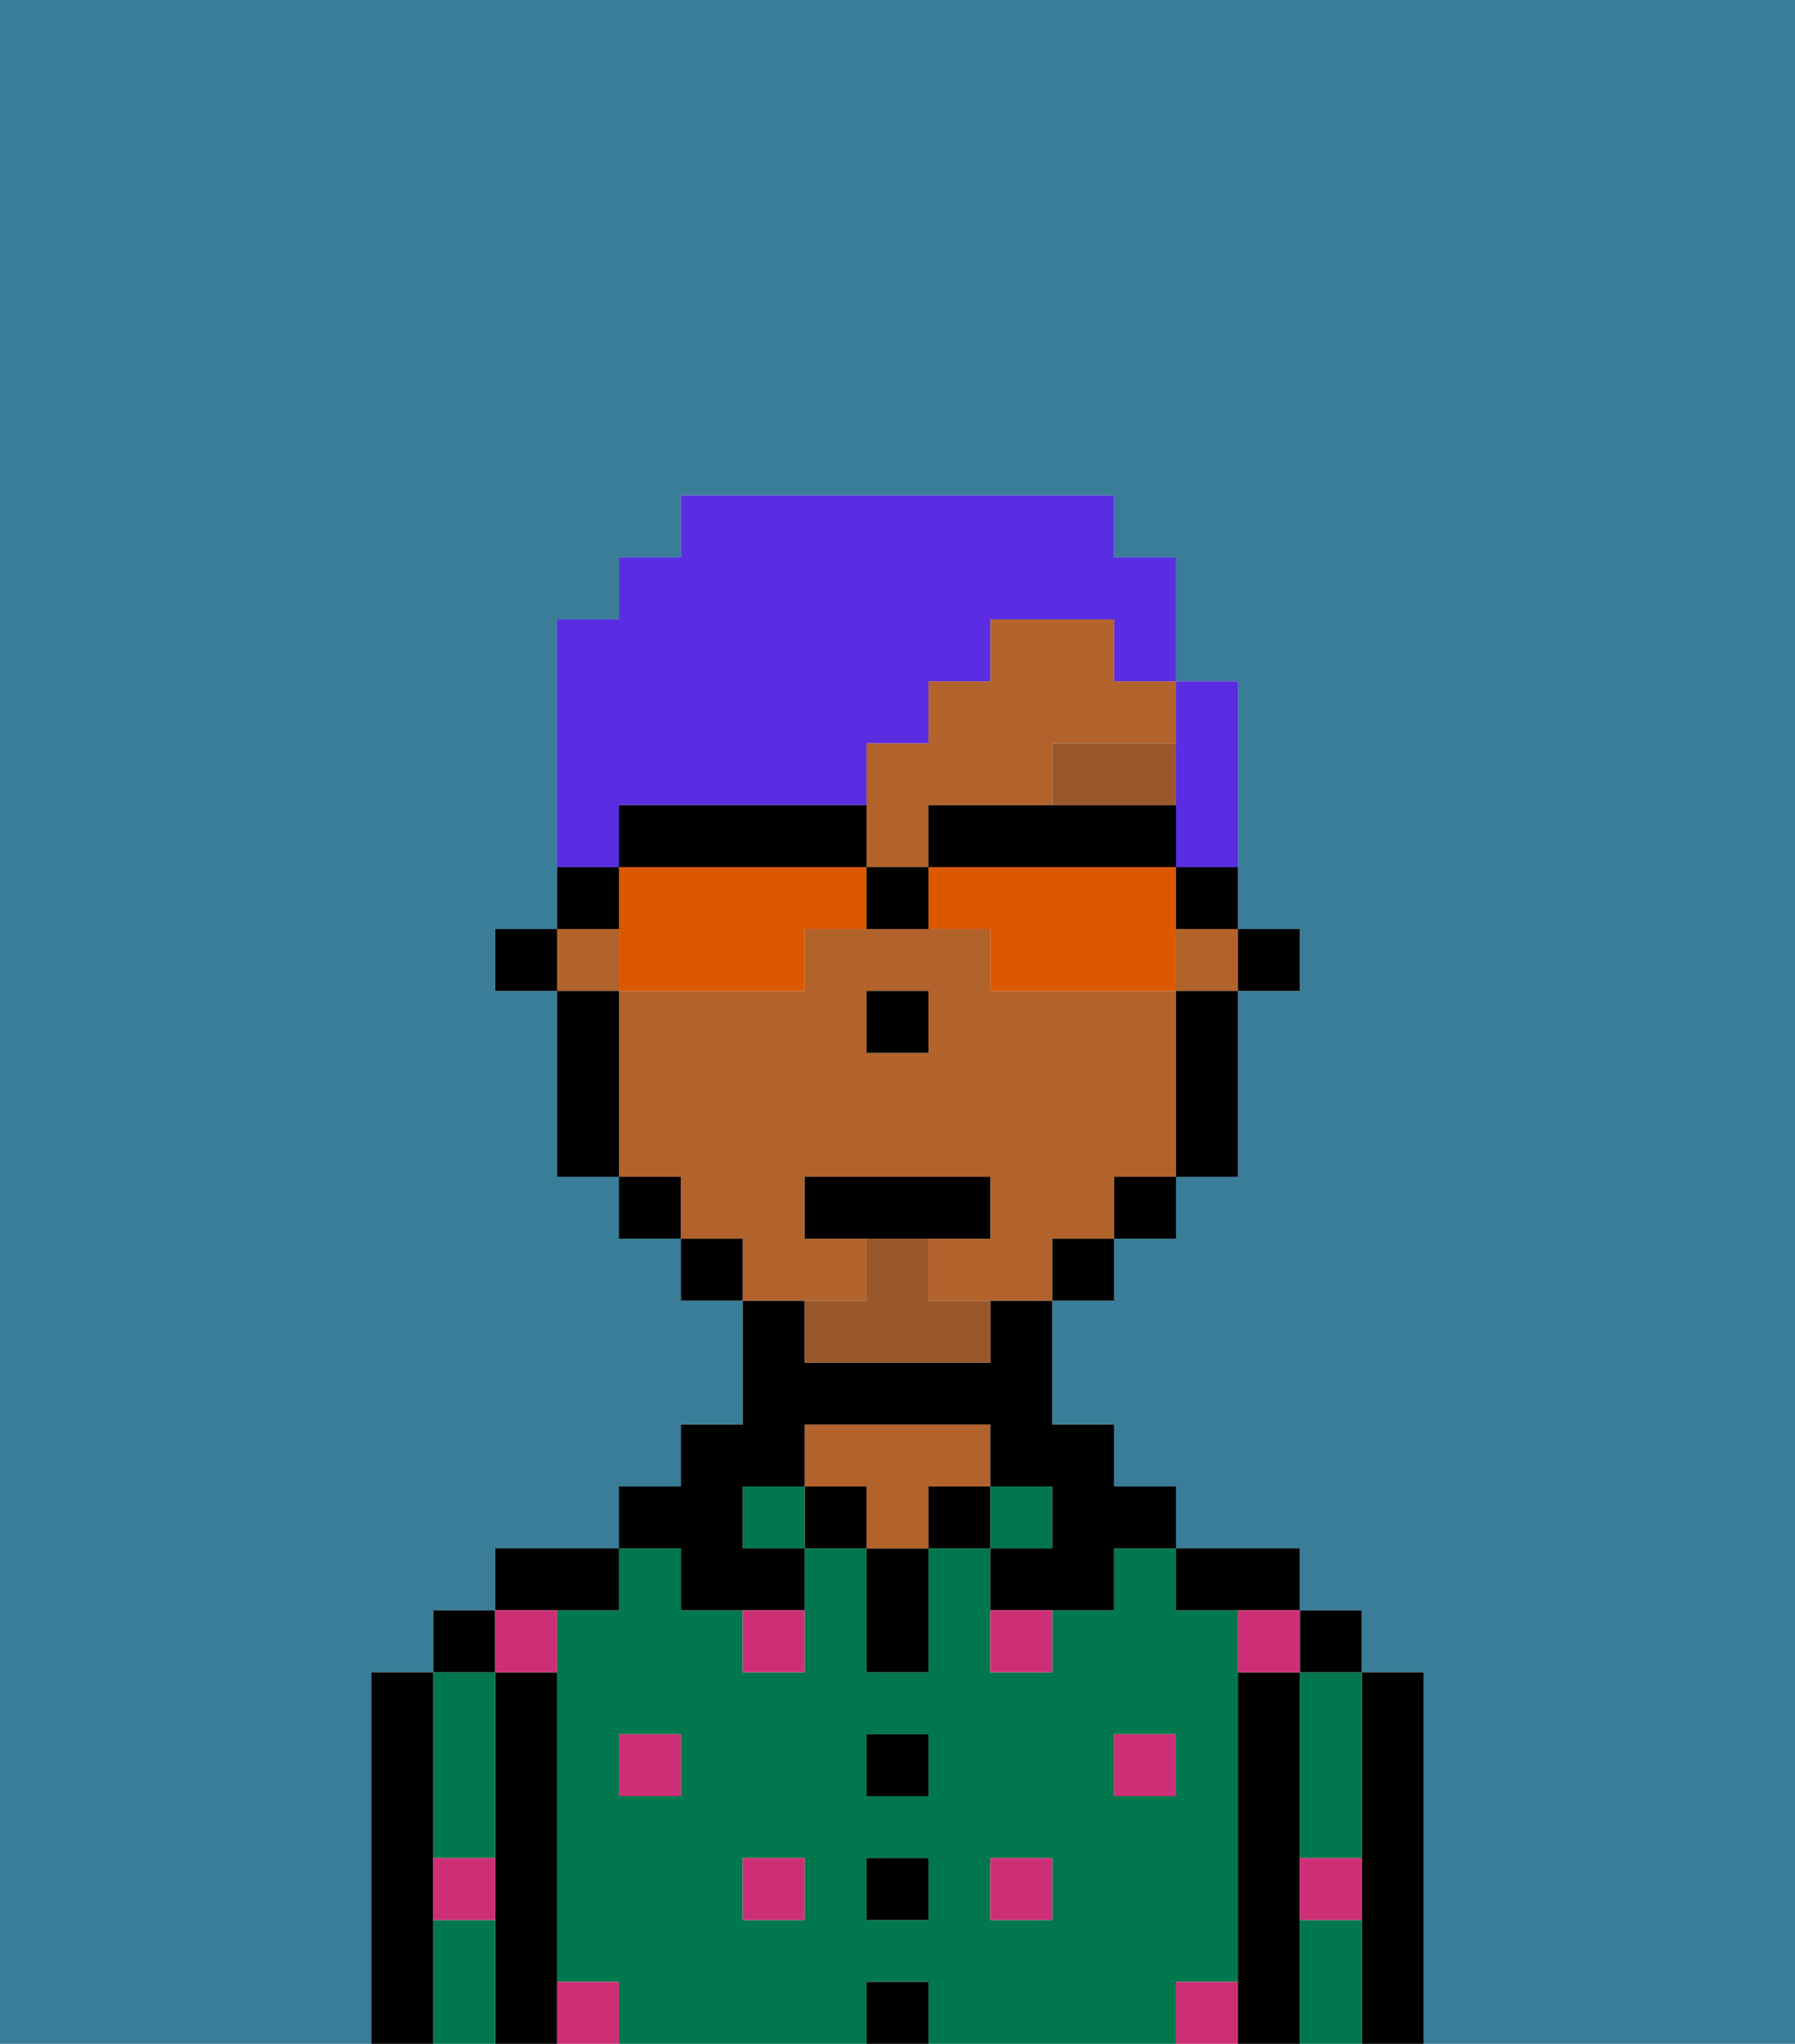 <svg xmlns="http://www.w3.org/2000/svg" viewBox="0 0 29 33"><defs><style>polygon,rect,path{shape-rendering:crispedges;}.za207-1{fill:#397d98;}.za207-2{fill:#000000;}.za207-3{fill:#00774c;}.za207-4{fill:#b2622b;}.za207-5{fill:#cc2f76;}.za207-6{fill:#99582c;}.za207-7{fill:#99582c;}.za207-8{fill:#5a2de2;}.za207-9{fill:#db5800;}</style></defs><path class="za207-1" d="M0,33H6V27H7V26H8V25h2V24h1V23h1V21H11V20H10V19H9V16H8V15H9V10h1V9h1V8h7V9h1v2h1v4h1v1H20v3H19v1H18v1H17v2h1v1h1v1h2v1h1v1h1v6h6V0H0Z"/><path class="za207-2" d="M23,27H22v6h1V27Z"/><path class="za207-3" d="M21,31v2h1V31Z"/><path class="za207-3" d="M21,28v2h1V27H21Z"/><rect class="za207-2" x="21" y="26" width="1" height="1"/><path class="za207-2" d="M21,30V27H20v6h1V30Z"/><path class="za207-3" d="M20,32V26H19V25H18v1H17v1H16V25H15v2H14V25H13v2H12V26H11V25H10v1H9v6h1v1h4V32h1v1h4V32Zm-9-3H10V28h1Zm2,2H12V30h1Zm2,0H14V30h1Zm0-2H14V28h1Zm2,2H16V30h1Zm1-2V28h1v1Z"/><path class="za207-2" d="M20,26h1V25H19v1Z"/><rect class="za207-3" x="16" y="24" width="1" height="1"/><rect class="za207-2" x="15" y="24" width="1" height="1"/><rect class="za207-2" x="14" y="32" width="1" height="1"/><rect class="za207-2" x="14" y="30" width="1" height="1"/><rect class="za207-2" x="14" y="28" width="1" height="1"/><path class="za207-2" d="M14,26v1h1V25H14Z"/><rect class="za207-2" x="13" y="24" width="1" height="1"/><path class="za207-4" d="M16,24V23H13v1h1v1h1V24Z"/><rect class="za207-3" x="12" y="24" width="1" height="1"/><path class="za207-2" d="M11,26h2V25H12V24h1V23h3v1h1v1H16v1h2V25h1V24H18V23H17V21H16v1H13V21H12v2H11v1H10v1h1Z"/><path class="za207-2" d="M10,26V25H8v1h2Z"/><path class="za207-2" d="M9,31V27H8v6H9V31Z"/><path class="za207-3" d="M7,31v2H8V31Z"/><path class="za207-3" d="M7,30H8V27H7v3Z"/><rect class="za207-2" x="7" y="26" width="1" height="1"/><path class="za207-2" d="M7,30V27H6v6H7V30Z"/><rect class="za207-5" x="10" y="28" width="1" height="1"/><rect class="za207-5" x="12" y="30" width="1" height="1"/><path class="za207-5" d="M12,27h1V26H12Z"/><rect class="za207-5" x="16" y="30" width="1" height="1"/><rect class="za207-5" x="18" y="28" width="1" height="1"/><path class="za207-5" d="M16,27h1V26H16Z"/><path class="za207-5" d="M9,27V26H8v1Z"/><path class="za207-5" d="M19,32v1h1V32Z"/><path class="za207-5" d="M9,32v1h1V32Z"/><path class="za207-5" d="M7,31H8V30H7Z"/><path class="za207-5" d="M21,31h1V30H21Z"/><path class="za207-5" d="M20,27h1V26H20Z"/><rect class="za207-2" x="20" y="15" width="1" height="1"/><path class="za207-4" d="M18,10H16v1H15v1H14v2h1V13h2V12h2V11H18Z"/><path class="za207-4" d="M14,21V20H13V19h3v1H15v1h2V20h1V19h1V16H16V15H13v1H10v3h1v1h1v1h2Zm0-5h1v1H14Z"/><rect class="za207-4" x="19" y="15" width="1" height="1"/><rect class="za207-4" x="9" y="15" width="1" height="1"/><path class="za207-2" d="M19,17v2h1V16H19Z"/><rect class="za207-2" x="18" y="19" width="1" height="1"/><rect class="za207-2" x="17" y="20" width="1" height="1"/><rect class="za207-2" x="11" y="20" width="1" height="1"/><rect class="za207-2" x="10" y="19" width="1" height="1"/><path class="za207-2" d="M10,16H9v3h1V16Z"/><rect class="za207-2" x="8" y="15" width="1" height="1"/><rect class="za207-2" x="14" y="16" width="1" height="1"/><path class="za207-6" d="M19,12H17v1h2Z"/><path class="za207-7" d="M15,20H14v1H13v1h3V21H15Z"/><polygon class="za207-2" points="16 20 16 19 13 19 13 20 14 20 15 20 16 20"/><path class="za207-8" d="M10,13h4V12h1V11h1V10h2v1h1V9H18V8H11V9H10v1H9v4h1Z"/><path class="za207-8" d="M19,13v1h1V11H19v2Z"/><path class="za207-9" d="M13,14H10v2h3V15h1V14Z"/><path class="za207-9" d="M19,14H15v1h1v1h3V14Z"/><path class="za207-2" d="M19,14V13H15v1h4Z"/><path class="za207-2" d="M13,14h1V13H10v1h3Z"/><path class="za207-2" d="M19,15h1V14H19Z"/><path class="za207-2" d="M10,14H9v1h1Z"/><path class="za207-2" d="M14,14v1h1V14Z"/></svg>